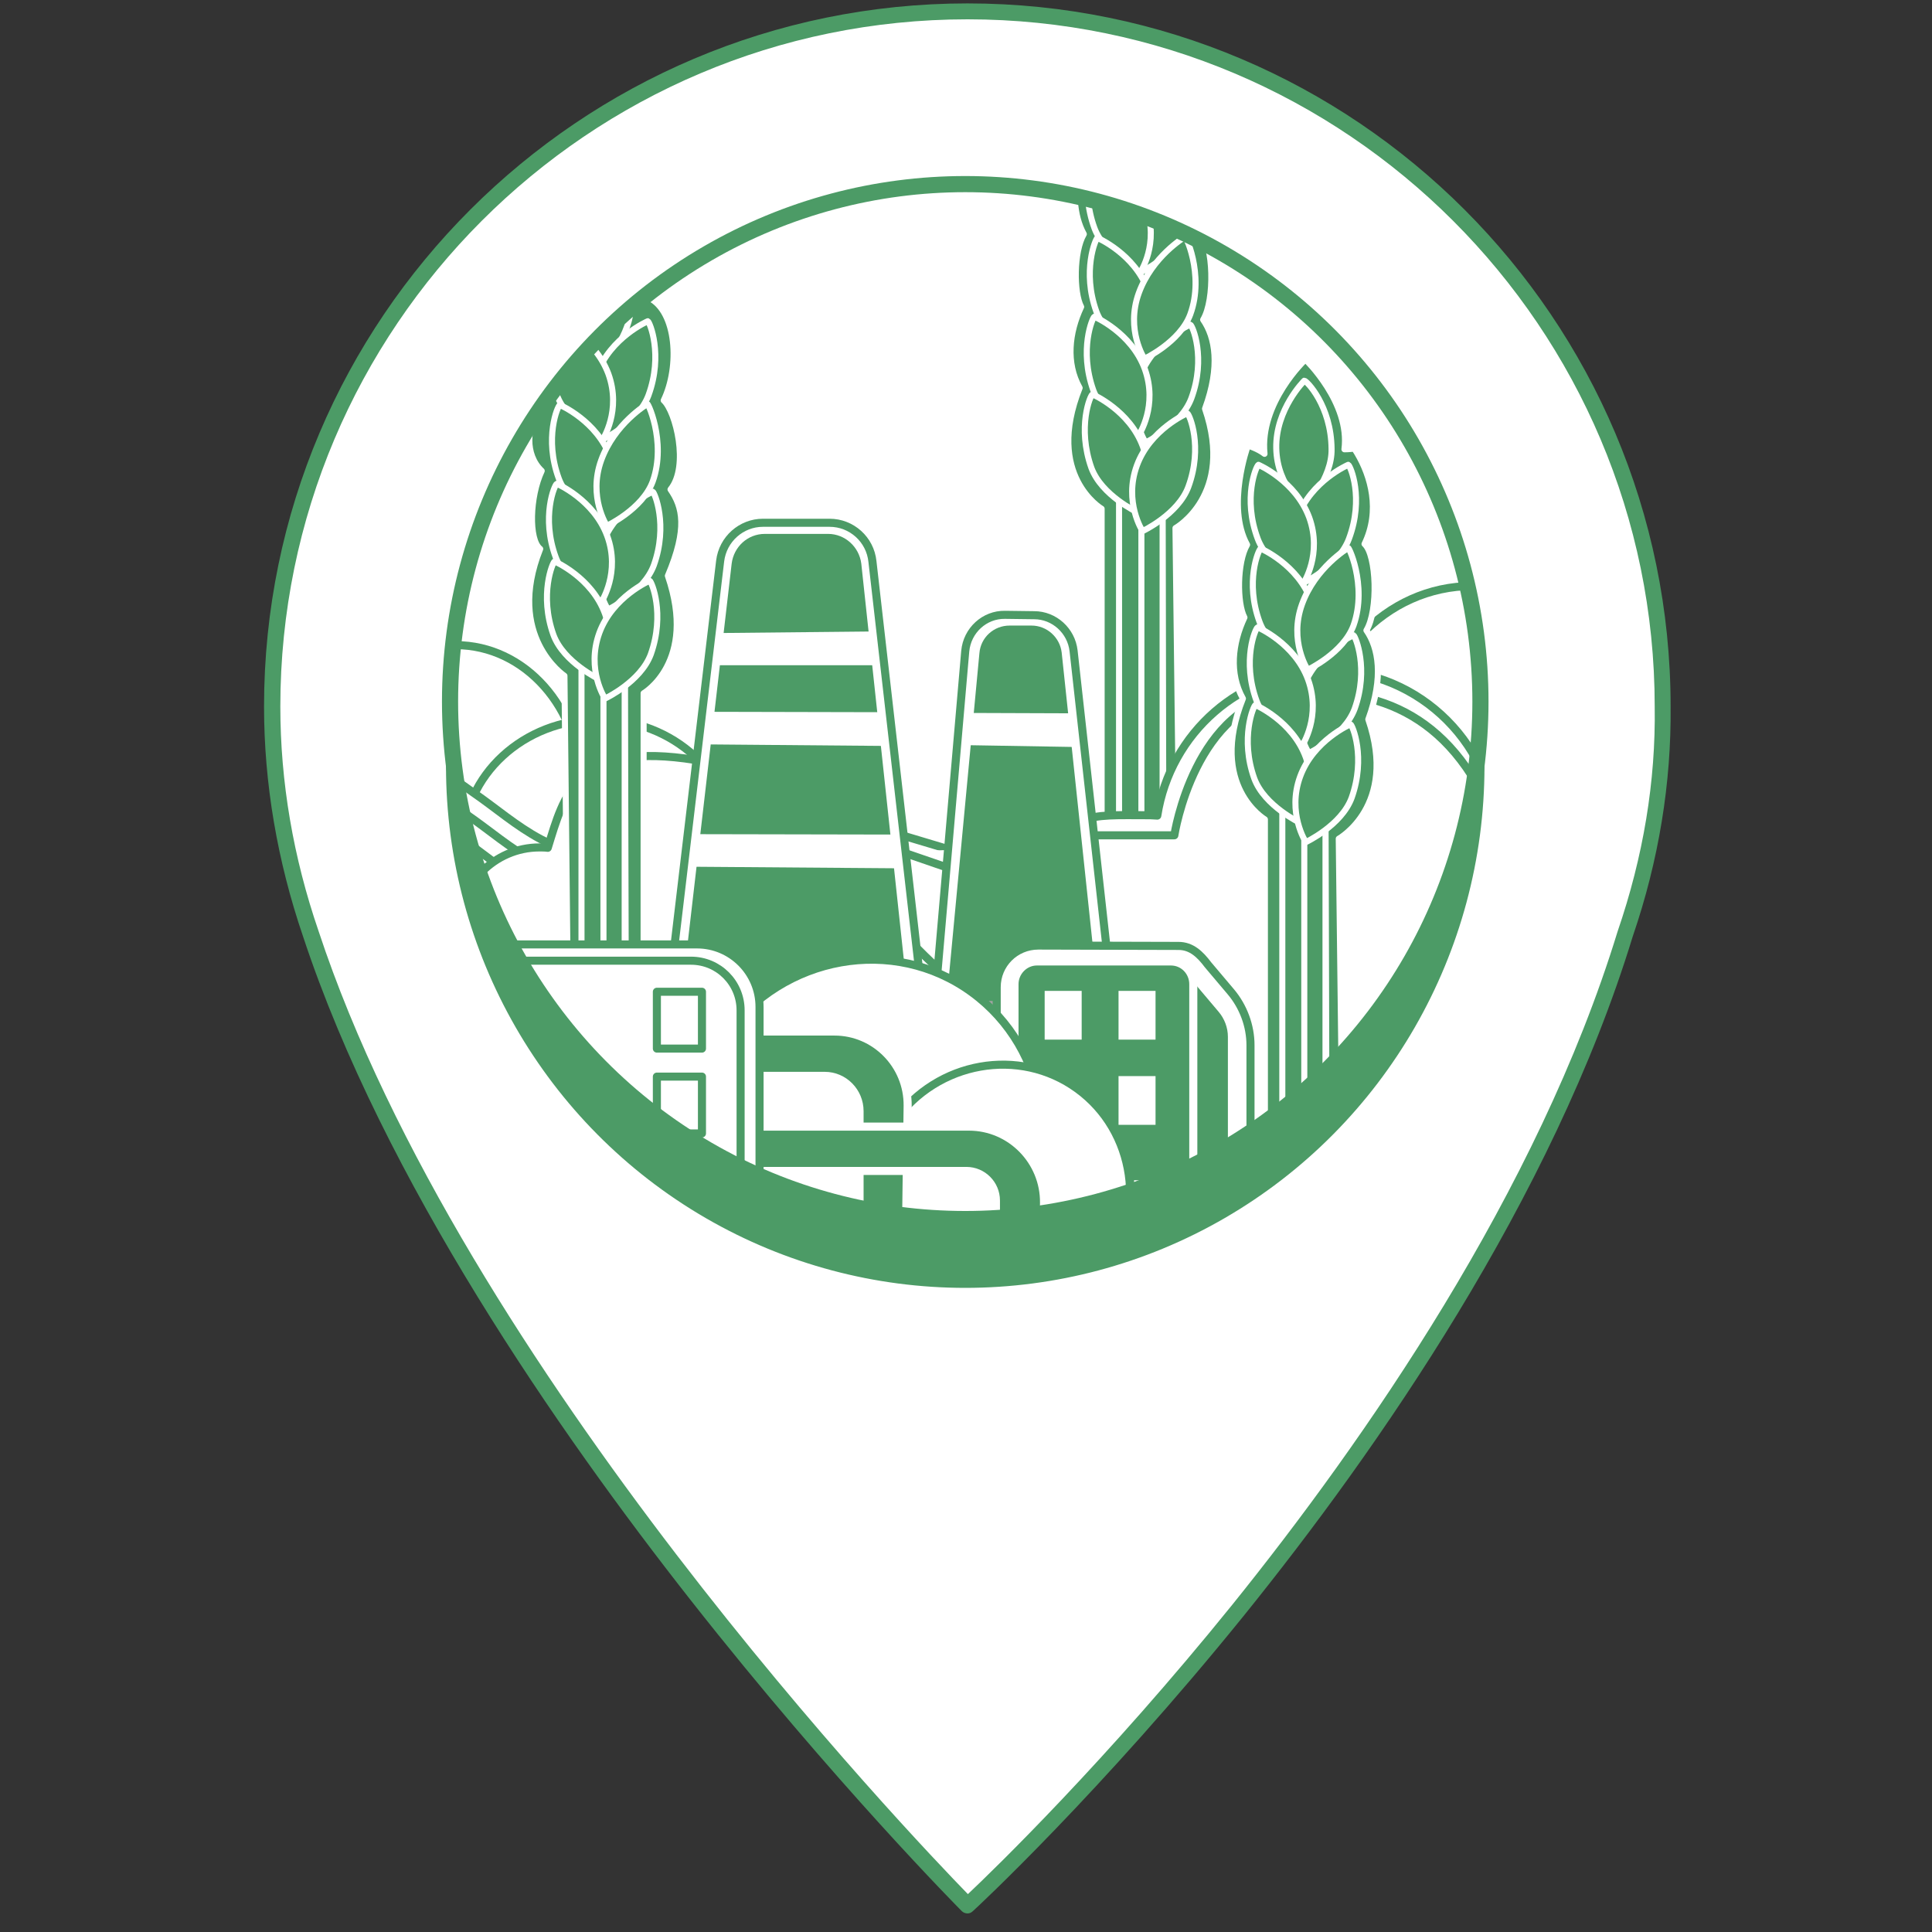 <?xml version="1.0" encoding="utf-8"?>
<!-- Generator: Adobe Illustrator 18.0.0, SVG Export Plug-In . SVG Version: 6.00 Build 0)  -->
<!DOCTYPE svg PUBLIC "-//W3C//DTD SVG 1.1//EN" "http://www.w3.org/Graphics/SVG/1.1/DTD/svg11.dtd">
<svg version="1.1" id="Layer_1" xmlns:x="http://ns.adobe.com/Extensibility/1.0/" xmlns:i="http://ns.adobe.com/AdobeIllustrator/10.0/" xmlns:graph="http://ns.adobe.com/Graphs/1.0/"
	 xmlns="http://www.w3.org/2000/svg" xmlns:xlink="http://www.w3.org/1999/xlink" x="0px" y="0px" viewBox="-5 -5 510 510"
	 enable-background="new -5 -5 510 510" height="510" width="510" xml:space="preserve">
<rect x="-5" y="-5" width="510" height="510" fill="#333333" stroke="none"/>
<g>
	<path fill="#FFFFFF" d="M424,241.6C383.1,375.5,250.4,498,250.4,498S117.9,365.3,77,241.6c-6.4-18.8-10.2-38.9-10.2-60
		C66.8,80.3,148.9-2,250.4-2s183.5,82.3,183.5,183.5C434.2,202.6,430.4,222.7,424,241.6z"/>
	<path fill="#4C9B66" d="M250.4,500.1c-0.5,0-1.1-0.2-1.5-0.6c-0.3-0.3-33.6-33.8-71.5-82C142.4,373,96.2,306.4,75,242.2
		c-6.8-19.9-10.3-40.4-10.3-60.7C64.7,79.2,148-4.1,250.4-4.1C352.8-4.1,436,79.2,436,181.5c0.2,20.1-3.1,40.6-10,60.7
		c-21.2,69.4-67.5,135.7-102.5,179.1c-37.9,46.9-71.3,77.9-71.7,78.2C251.4,499.9,250.9,500.1,250.4,500.1z M250.4,0.1
		C150.3,0.1,69,81.5,69,181.5c0,19.9,3.4,39.8,10.1,59.3c38,115,156.9,239.3,171.4,254.2c6.9-6.5,36.6-35.3,69.8-76.4
		C355,375.5,400.9,309.8,422,240.9c6.8-19.8,10.1-39.7,9.8-59.4C431.8,81.5,350.4,0.1,250.4,0.1z"/>
</g>
<g>
	
		<ellipse id="XMLID_418_" fill="#4C9B66" stroke="#4C9B66" stroke-width="2.131" stroke-linecap="round" stroke-linejoin="round" stroke-miterlimit="10" cx="249.8" cy="197.3" rx="136" ry="136.6"/>
	<g>
		<defs>
			<ellipse id="XMLID_264_" cx="249.8" cy="180.2" rx="136" ry="136.6"/>
		</defs>
		<use xlink:href="#XMLID_264_"  overflow="visible" fill="#FFFFFF"/>
		<clipPath id="XMLID_2_">
			<use xlink:href="#XMLID_264_"  overflow="visible"/>
		</clipPath>
		<g clip-path="url(#XMLID_2_)">
			<defs>
				<ellipse id="XMLID_417_" cx="115.3" cy="202.4" rx="33" ry="37.1"/>
			</defs>
			<use xlink:href="#XMLID_417_"  overflow="visible" fill="#FFFFFF"/>
			<clipPath id="XMLID_3_">
				<use xlink:href="#XMLID_417_"  overflow="visible"/>
			</clipPath>
			
				<use xlink:href="#XMLID_417_"  overflow="visible" fill="none" stroke="#4C9B66" stroke-width="2.131" stroke-linecap="round" stroke-linejoin="round" stroke-miterlimit="10"/>
		</g>
		<g clip-path="url(#XMLID_2_)">
			<defs>
				<ellipse id="XMLID_416_" cx="383.7" cy="193.6" rx="41.5" ry="43.9"/>
			</defs>
			<use xlink:href="#XMLID_416_"  overflow="visible" fill="#FFFFFF"/>
			<clipPath id="XMLID_4_">
				<use xlink:href="#XMLID_416_"  overflow="visible"/>
			</clipPath>
			
				<use xlink:href="#XMLID_416_"  overflow="visible" fill="none" stroke="#4C9B66" stroke-width="2.131" stroke-linecap="round" stroke-linejoin="round" stroke-miterlimit="10"/>
		</g>
		<g clip-path="url(#XMLID_2_)">
			<defs>
				<ellipse id="XMLID_415_" cx="153" cy="217.9" rx="35.8" ry="33"/>
			</defs>
			<use xlink:href="#XMLID_415_"  overflow="visible" fill="#FFFFFF"/>
			<clipPath id="XMLID_5_">
				<use xlink:href="#XMLID_415_"  overflow="visible"/>
			</clipPath>
			
				<use xlink:href="#XMLID_415_"  overflow="visible" fill="none" stroke="#4C9B66" stroke-width="2.131" stroke-linecap="round" stroke-linejoin="round" stroke-miterlimit="10"/>
		</g>
		<g clip-path="url(#XMLID_2_)">
			
				<path fill="#4C9B66" stroke="#FFFFFF" stroke-width="1.598" stroke-linecap="round" stroke-linejoin="round" stroke-miterlimit="10" d="
				M281.3,30.6c0,0-5.8,16-0.2,26.2c-2.7,4.6-2.7,15.5-0.7,19.2c-3.2,6.8-4.1,14.8-0.4,21.4c-9.2,23.1,5.8,31.9,5.8,31.9v103.2
				l20.9,18.5l-1.4-116.6c0,0,15.6-8.7,7.8-31.5c4.1-11.2,2.7-18.9-0.5-23.5c3.2-5.3,2.7-19.9-0.5-22.8c4.3-8.9,1.6-18-1.9-23.9
				c-1.1-1.8-0.5-1.1-3.4-1.1C308.4,19.4,296.6,8,296.6,8s-12.2,11.4-10.8,24.9C284.2,31.5,281.3,30.6,281.3,30.6z"/>
			<g>
				
					<polygon id="XMLID_414_" fill="#4C9B66" stroke="#FFFFFF" stroke-width="1.598" stroke-linecap="round" stroke-linejoin="round" stroke-miterlimit="10" points="
					290.4,286.9 302.3,285 301.6,39.3 298.9,25.8 296.3,39.1 295.8,100.5 290.4,105.8 				"/>
				
					<rect x="296.3" y="121.6" fill="#4C9B66" stroke="#FFFFFF" stroke-width="1.598" stroke-linecap="round" stroke-linejoin="round" stroke-miterlimit="10" width="5.6" height="170.7"/>
				<g>
					<defs>
						<path id="XMLID_413_" d="M296.3,13.4c0,0-7.6,7.5-7.4,17.8s7.6,15.6,7.6,15.6s7.2-7.6,7-15.4
							C303.3,20.1,296.9,13.4,296.3,13.4z"/>
					</defs>
					<use xlink:href="#XMLID_413_"  overflow="visible" fill="#4C9B66"/>
					<clipPath id="XMLID_6_">
						<use xlink:href="#XMLID_413_"  overflow="visible"/>
					</clipPath>
					
						<path clip-path="url(#XMLID_6_)" fill="#4C9B66" stroke="#FFFFFF" stroke-width="1.598" stroke-linecap="round" stroke-linejoin="round" stroke-miterlimit="10" d="
						M295.7,22.6c-1.6,3.3-3.6,8.9,0.3,11.3c2.8,1.7,2.1-2.8,2-4.7C297.8,26.8,296.2,24.3,295.7,22.6z"/>
					
						<use xlink:href="#XMLID_413_"  overflow="visible" fill="none" stroke="#FFFFFF" stroke-width="1.598" stroke-linecap="round" stroke-linejoin="round" stroke-miterlimit="10"/>
				</g>
				<g>
					<defs>
						<path id="XMLID_412_" d="M307.9,35.7c0,0-9.8,4.2-13.4,13.9c-3.5,9.7,1.5,17.3,1.5,17.3s9.4-4.4,12.1-11.7
							C312.1,44.5,308.5,35.9,307.9,35.7z"/>
					</defs>
					<use xlink:href="#XMLID_412_"  overflow="visible" fill="#4C9B66"/>
					<clipPath id="XMLID_7_">
						<use xlink:href="#XMLID_412_"  overflow="visible"/>
					</clipPath>
					
						<path clip-path="url(#XMLID_7_)" fill="#4C9B66" stroke="#FFFFFF" stroke-width="1.598" stroke-linecap="round" stroke-linejoin="round" stroke-miterlimit="10" d="
						M306.1,41.8c0,0-10.6,7.9-5.5,12.6S306.5,43.9,306.1,41.8z"/>
					
						<use xlink:href="#XMLID_412_"  overflow="visible" fill="none" stroke="#FFFFFF" stroke-width="1.598" stroke-linecap="round" stroke-linejoin="round" stroke-miterlimit="10"/>
				</g>
				<g>
					<defs>
						<path id="XMLID_411_" d="M309.2,80.7c0,0-9.8,4.2-13.3,13.8s1.5,17.3,1.5,17.3s9.4-4.4,12.1-11.7
							C313.4,89.5,309.8,80.9,309.2,80.7z"/>
					</defs>
					<use xlink:href="#XMLID_411_"  overflow="visible" fill="#4C9B66"/>
					<clipPath id="XMLID_8_">
						<use xlink:href="#XMLID_411_"  overflow="visible"/>
					</clipPath>
					
						<use xlink:href="#XMLID_411_"  overflow="visible" fill="none" stroke="#FFFFFF" stroke-width="1.598" stroke-linecap="round" stroke-linejoin="round" stroke-miterlimit="10"/>
				</g>
				<g>
					<defs>
						<path id="XMLID_410_" d="M284.1,35.7c0,0,9.8,4.2,13.4,13.9S296,66.9,296,66.9s-9.4-4.4-12.1-11.7
							C280,44.5,283.6,35.9,284.1,35.7z"/>
					</defs>
					<use xlink:href="#XMLID_410_"  overflow="visible" fill="#4C9B66"/>
					<clipPath id="XMLID_9_">
						<use xlink:href="#XMLID_410_"  overflow="visible"/>
					</clipPath>
					
						<use xlink:href="#XMLID_410_"  overflow="visible" fill="none" stroke="#FFFFFF" stroke-width="1.598" stroke-linecap="round" stroke-linejoin="round" stroke-miterlimit="10"/>
				</g>
				<g>
					<defs>
						<path id="XMLID_409_" d="M284.7,57.8c0,0,9.8,4.2,13.3,13.8s-1.5,17.3-1.5,17.3s-9.4-4.4-12.1-11.7
							C280.6,66.6,284.2,58,284.7,57.8z"/>
					</defs>
					<use xlink:href="#XMLID_409_"  overflow="visible" fill="#4C9B66"/>
					<clipPath id="XMLID_10_">
						<use xlink:href="#XMLID_409_"  overflow="visible"/>
					</clipPath>
					
						<use xlink:href="#XMLID_409_"  overflow="visible" fill="none" stroke="#FFFFFF" stroke-width="1.598" stroke-linecap="round" stroke-linejoin="round" stroke-miterlimit="10"/>
				</g>
				<g>
					<defs>
						<path id="XMLID_408_" d="M283.9,78.6c0,0,9.8,4.2,13.3,13.8c3.5,9.7-1.5,17.3-1.5,17.3s-9.4-4.4-12.1-11.7
							C279.8,87.3,283.4,78.8,283.9,78.6z"/>
					</defs>
					<use xlink:href="#XMLID_408_"  overflow="visible" fill="#4C9B66"/>
					<clipPath id="XMLID_11_">
						<use xlink:href="#XMLID_408_"  overflow="visible"/>
					</clipPath>
					
						<use xlink:href="#XMLID_408_"  overflow="visible" fill="none" stroke="#FFFFFF" stroke-width="1.598" stroke-linecap="round" stroke-linejoin="round" stroke-miterlimit="10"/>
				</g>
				<g>
					<defs>
						<path id="XMLID_407_" d="M283.4,99.1c0,0,9.8,4.2,13.3,13.8s-1.5,17.3-1.5,17.3s-9.4-4.4-12.1-11.7
							C279.3,107.8,282.8,99.3,283.4,99.1z"/>
					</defs>
					<use xlink:href="#XMLID_407_"  overflow="visible" fill="#4C9B66"/>
					<clipPath id="XMLID_12_">
						<use xlink:href="#XMLID_407_"  overflow="visible"/>
					</clipPath>
					
						<use xlink:href="#XMLID_407_"  overflow="visible" fill="none" stroke="#FFFFFF" stroke-width="1.598" stroke-linecap="round" stroke-linejoin="round" stroke-miterlimit="10"/>
				</g>
				<g>
					<defs>
						<path id="XMLID_406_" d="M307.7,57.6c0,0-8.6,5.1-12.1,14.8c-3.5,9.7,1.5,17.3,1.5,17.3s9.4-4.4,12.1-11.7
							C313.1,67.4,307.6,56.1,307.7,57.6z"/>
					</defs>
					<use xlink:href="#XMLID_406_"  overflow="visible" fill="#4C9B66"/>
					<clipPath id="XMLID_13_">
						<use xlink:href="#XMLID_406_"  overflow="visible"/>
					</clipPath>
					
						<use xlink:href="#XMLID_406_"  overflow="visible" fill="none" stroke="#FFFFFF" stroke-width="1.598" stroke-linecap="round" stroke-linejoin="round" stroke-miterlimit="10"/>
				</g>
				<g>
					<defs>
						<path id="XMLID_405_" d="M308.4,104.1c0,0-9.8,4.2-13.3,13.8s1.5,17.3,1.5,17.3s9.4-4.4,12.1-11.7
							C312.6,112.9,309,104.4,308.4,104.1z"/>
					</defs>
					<use xlink:href="#XMLID_405_"  overflow="visible" fill="#4C9B66"/>
					<clipPath id="XMLID_14_">
						<use xlink:href="#XMLID_405_"  overflow="visible"/>
					</clipPath>
					
						<use xlink:href="#XMLID_405_"  overflow="visible" fill="none" stroke="#FFFFFF" stroke-width="1.598" stroke-linecap="round" stroke-linejoin="round" stroke-miterlimit="10"/>
				</g>
			</g>
		</g>
		<g clip-path="url(#XMLID_2_)">
			
				<path fill="#FFFFFF" stroke="#4C9B66" stroke-width="2.131" stroke-linecap="round" stroke-linejoin="round" stroke-miterlimit="10" d="
				M156.6,224.2c-5.3-3.3-12.9-4.5-18.9-7.7c-6.4-3.4-11.7-8.1-17.8-12.3c-7.4-5.1-13.6-10.7-19.4-17.9c-5.5-6.8-8-16.1-12.7-22.5
				c-3,21.9,20,48.1,32.8,62.9c4.2,4.8,7.8,8.5,13.1,11.9c7.8,4.9,15.7,4.3,25.1,4.6"/>
			
				<path fill="#FFFFFF" stroke="#4C9B66" stroke-width="2.131" stroke-linecap="round" stroke-linejoin="round" stroke-miterlimit="10" d="
				M155,230.1c-5.3-3.3-12.9-4.5-18.9-7.7c-6.4-3.4-11.7-8.1-17.8-12.3c-7.4-5.1-13.6-10.7-19.4-17.9c-5.5-6.8-8-16.1-12.7-22.5
				c-3,21.9,20,48.1,32.8,62.9c4.2,4.8,7.8,8.5,13.1,11.9c7.8,4.9,15.7,4.3,25.1,4.6"/>
			
				<path fill="#FFFFFF" stroke="#4C9B66" stroke-width="2.131" stroke-linecap="round" stroke-linejoin="round" stroke-miterlimit="10" d="
				M152.3,235.4c-5.3-3.3-12.9-4.5-18.9-7.7c-6.4-3.4-11.7-8.1-17.8-12.3c-7.4-5.1-13.6-10.7-19.4-17.9c-5.5-6.8-8-16.1-12.7-22.5
				c-3,21.9,20,48.1,32.8,62.9c4.2,4.8,7.8,8.5,13.1,11.9c7.8,4.9,15.7,4.3,25.1,4.6"/>
		</g>
		<g clip-path="url(#XMLID_2_)">
			
				<path fill="#FFFFFF" stroke="#4C9B66" stroke-width="2.131" stroke-linecap="round" stroke-linejoin="round" stroke-miterlimit="10" d="
				M345.1,171.9c-22.6,0-41.2,16.6-44.6,38.4c-0.6,0-1.2-0.1-1.9-0.1c-17.2,0-22.1-1.3-25.5,16c-0.5,2.5-58.5-17.6-58.5-15
				c0,21,64.2,75.1,84,75.1c15.6,0,34.5,39.6,39.3,24.7c4,1.2,27.5-36.8,31.9-36.8c24.9,0,20.4-31.9,20.4-57S370,171.9,345.1,171.9z
				"/>
			<g>
				<defs>
					<path id="XMLID_404_" d="M175.7,195.2c-28.6-3.7-31.8,9.6-36.1,23.6c-0.7-0.1-1.4-0.1-2.2-0.1c-11.9,0-21.6,9.9-21.6,22.1
						c0,12.2,9.7,22.1,21.6,22.1c5.3,0,10.2-2,13.9-5.2c6.6,5,15.1,8,24.3,8c21.1,0,38.3-15.8,38.3-35.2
						C214,211,196.7,197.9,175.7,195.2z"/>
				</defs>
				<use xlink:href="#XMLID_404_"  overflow="visible" fill="#FFFFFF"/>
				<clipPath id="XMLID_15_">
					<use xlink:href="#XMLID_404_"  overflow="visible"/>
				</clipPath>
				
					<use xlink:href="#XMLID_404_"  overflow="visible" fill="none" stroke="#4C9B66" stroke-width="2.131" stroke-linecap="round" stroke-linejoin="round" stroke-miterlimit="10"/>
			</g>
			
				<path fill="#FFFFFF" stroke="#4C9B66" stroke-width="2.131" stroke-linecap="round" stroke-linejoin="round" stroke-miterlimit="10" d="
				M232.8,219.8l15.4,5.3l26-9.6h30.8c0,0,5.3-35,30.8-37.4c23.4-2.1,43.6,5.9,54.8,36.3"/>
		</g>
		<g clip-path="url(#XMLID_2_)">
			
				<path fill="#FFFFFF" stroke="#4C9B66" stroke-width="2.131" stroke-linecap="round" stroke-linejoin="round" stroke-miterlimit="10" d="
				M166.1,303.1l19-160c0.7-5.8,5.6-10.1,11.3-10.1h17.6c5.8,0,10.7,4.4,11.3,10.2l15.1,132.2l9.4-108.5c0.5-5.5,5.1-9.7,10.5-9.6
				l7.7,0.1c5.3,0,9.8,4.1,10.4,9.4l18,162.1"/>
			<g>
				<defs>
					<path id="XMLID_400_" d="M293.4,348.3l-125.5-20.6l21.3-183.8c0.5-3.9,3.7-6.9,7.7-6.9h16.7c3.9,0,7.2,3,7.7,6.9l11.7,108.9
						l4.4,41.3l5,2.8l12.2-129.4c0.3-3.6,3.3-6.3,6.9-6.3l5.8,0c3.5,0,6.5,2.7,6.9,6.2L293.4,348.3z"/>
				</defs>
				<use xlink:href="#XMLID_400_"  overflow="visible" fill="#4C9B66"/>
				<clipPath id="XMLID_16_">
					<use xlink:href="#XMLID_400_"  overflow="visible"/>
				</clipPath>
				<g clip-path="url(#XMLID_16_)">
					
						<rect x="166.5" y="260.3" fill="#FFFFFF" stroke="#A3A3A3" stroke-width="2.131" stroke-linecap="round" stroke-linejoin="round" stroke-miterlimit="10" width="101.7" height="9.6"/>
				</g>
				
					<use xlink:href="#XMLID_400_"  overflow="visible" fill="none" stroke="#4C9B66" stroke-width="2.131" stroke-linecap="round" stroke-linejoin="round" stroke-miterlimit="10"/>
			</g>
			
				<path fill="#FFFFFF" stroke="#4C9B66" stroke-width="2.131" stroke-linecap="round" stroke-linejoin="round" stroke-miterlimit="10" d="
				M258.1,320.7v-65.1c0-6.1,4.9-11,11-11l37,0.1c3.4,0,5.7,2.2,7.8,5l6,7.1c3.3,3.9,5.2,9,5.2,14.1v53.4"/>
			<g display="none">
				<defs>
					<path id="XMLID_399_" d="M233.1,247.9c0,0,31.9,22.8,33.3,52c1.4,29.2-21.3,36.3-21.3,36.3l-25.5-15.7c0,0,22-14.2,16.3-42
						C233.1,264.5,233.1,247.9,233.1,247.9z"/>
				</defs>
				<use xlink:href="#XMLID_399_"  display="inline" overflow="visible" fill="#FFFFFF"/>
				<clipPath id="XMLID_17_" display="inline">
					<use xlink:href="#XMLID_399_"  overflow="visible"/>
				</clipPath>
				
					<path display="inline" clip-path="url(#XMLID_17_)" fill="#FFFFFF" stroke="#A3A3A3" stroke-width="2.131" stroke-linecap="round" stroke-linejoin="round" stroke-miterlimit="10" d="
					M223.9,343.3c0,0,61-35.6,7.1-82.3c-4-3.4-0.7,8.9-0.7,8.9s39.7,32-5.7,59.8C202.6,341.9,223.9,343.3,223.9,343.3z"/>
				
					<path display="inline" clip-path="url(#XMLID_17_)" fill="#FFFFFF" stroke="#A3A3A3" stroke-width="2.131" stroke-linecap="round" stroke-linejoin="round" stroke-miterlimit="10" d="
					M235.6,281.3c4.7,4.2,5.3,16.3,4.2,22.3c-0.6,3.2-2.6,6.4-4.6,9c-3.6,4.6-9,5.7-13,9.6"/>
				
					<path display="inline" clip-path="url(#XMLID_17_)" fill="#FFFFFF" stroke="#A3A3A3" stroke-width="2.131" stroke-linecap="round" stroke-linejoin="round" stroke-miterlimit="10" d="
					M227.1,253.9c9,0.3,17.1,9.3,22.3,15.7c5.6,6.8,7.9,14.3,9.6,22.4"/>
				
					<path display="inline" clip-path="url(#XMLID_17_)" fill="#FFFFFF" stroke="#A3A3A3" stroke-width="2.131" stroke-linecap="round" stroke-linejoin="round" stroke-miterlimit="10" d="
					M260,300.2c-0.4,9.4-5.1,20.8-9.9,28.8"/>
				
					<use xlink:href="#XMLID_399_"  display="inline" overflow="visible" fill="none" stroke="#A3A3A3" stroke-width="2.131" stroke-linecap="round" stroke-linejoin="round" stroke-miterlimit="10"/>
			</g>
		</g>
		
			<path clip-path="url(#XMLID_2_)" fill="#4C9B66" stroke="#FFFFFF" stroke-width="2.131" stroke-linecap="round" stroke-linejoin="round" stroke-miterlimit="10" d="
			M307.7,249.8l9.8,11.6c1.7,2,2.7,4.6,2.7,7.3v50.1l-16.5,4L307.7,249.8z"/>
		
			<path clip-path="url(#XMLID_2_)" fill="#4C9B66" stroke="#FFFFFF" stroke-width="2.131" stroke-linecap="round" stroke-linejoin="round" stroke-miterlimit="10" d="
			M262.8,282.2v-27.4c0-3.3,2.7-6,5.9-6h35.4c3.3,0,5.9,2.7,5.9,6v58.1l-49.7,17.9l3.7-15.2C264.1,315.6,270.5,299.3,262.8,282.2z"
			/>
		<g clip-path="url(#XMLID_2_)">
			<g>
				
					<rect x="269.7" y="255.5" fill="#FFFFFF" stroke="#4C9B66" stroke-width="2.131" stroke-linecap="round" stroke-linejoin="round" stroke-miterlimit="10" width="11.9" height="15"/>
				
					<rect x="269.7" y="301.5" fill="#FFFFFF" stroke="#4C9B66" stroke-width="2.131" stroke-linecap="round" stroke-linejoin="round" stroke-miterlimit="10" width="11.9" height="15"/>
			</g>
			<g>
				
					<rect x="289.2" y="278" fill="#FFFFFF" stroke="#4C9B66" stroke-width="2.131" stroke-linecap="round" stroke-linejoin="round" stroke-miterlimit="10" width="11.9" height="15"/>
				
					<rect x="289.2" y="255.5" fill="#FFFFFF" stroke="#4C9B66" stroke-width="2.131" stroke-linecap="round" stroke-linejoin="round" stroke-miterlimit="10" width="11.9" height="15"/>
			</g>
			<g>
				<g>
					
						<rect x="273.8" y="282.3" fill="#FFFFFF" stroke="#4C9B66" stroke-width="2.131" stroke-linecap="round" stroke-linejoin="round" stroke-miterlimit="10" width="3.7" height="6.9"/>
				</g>
				<g>
					
						<rect x="273.8" y="305.5" fill="#FFFFFF" stroke="#4C9B66" stroke-width="2.131" stroke-linecap="round" stroke-linejoin="round" stroke-miterlimit="10" width="3.7" height="6.9"/>
					
						<rect x="293.3" y="305.5" fill="#FFFFFF" stroke="#4C9B66" stroke-width="2.131" stroke-linecap="round" stroke-linejoin="round" stroke-miterlimit="10" width="3.7" height="6.9"/>
				</g>
			</g>
		</g>
		<g clip-path="url(#XMLID_2_)">
			
				<path fill="#4C9B66" stroke="#FFFFFF" stroke-width="1.598" stroke-linecap="round" stroke-linejoin="round" stroke-miterlimit="10" d="
				M128.8,87.9c0,0,5.3,15,8.5,16.4c-3.2,2.8-3.9,10.7,0.7,15c-3.2,6.8-3.5,18.2-0.4,20.6c-9.2,23.1,6.4,33.5,6.4,33.5l1.1,102.9
				l19.8,18.9V178c0,0,14.2-8.2,6.4-31c5.3-12.5,3.9-18.2,0.7-22.8c5-6.1,1.4-20.6-1.8-23.5c4.3-8.9,3.5-23.5-3.9-27.1
				c-7.4-3.6-10.6-14.2-10.6-14.2L128.8,87.9z"/>
			<g>
				
					<polygon id="XMLID_398_" fill="#4C9B66" stroke="#FFFFFF" stroke-width="1.598" stroke-linecap="round" stroke-linejoin="round" stroke-miterlimit="10" points="
					148.5,331 160.4,329.1 159.7,83.4 157,69.9 154.3,83.2 153.9,144.6 148.5,149.9 				"/>
				
					<rect x="154.3" y="165.7" fill="#4C9B66" stroke="#FFFFFF" stroke-width="1.598" stroke-linecap="round" stroke-linejoin="round" stroke-miterlimit="10" width="5.6" height="170.7"/>
				
					<path fill="#4C9B66" stroke="#FFFFFF" stroke-width="1.598" stroke-linecap="round" stroke-linejoin="round" stroke-miterlimit="10" d="
					M154.3,57.6c0,0-7.6,7.5-7.4,17.8s7.6,15.6,7.6,15.6s7.2-7.6,7-15.4C161.4,64.2,154.9,57.6,154.3,57.6z"/>
				<g>
					<defs>
						<path id="XMLID_397_" d="M166,79.8c0,0-9.8,4.2-13.4,13.9c-3.5,9.7,1.5,17.3,1.5,17.3s9.4-4.4,12.1-11.7
							C170.1,88.6,166.5,80,166,79.8z"/>
					</defs>
					<use xlink:href="#XMLID_397_"  overflow="visible" fill="#4C9B66"/>
					<clipPath id="XMLID_18_">
						<use xlink:href="#XMLID_397_"  overflow="visible"/>
					</clipPath>
					
						<use xlink:href="#XMLID_397_"  overflow="visible" fill="none" stroke="#FFFFFF" stroke-width="1.598" stroke-linecap="round" stroke-linejoin="round" stroke-miterlimit="10"/>
				</g>
				<g>
					<defs>
						<path id="XMLID_396_" d="M167.3,124.8c0,0-9.8,4.2-13.3,13.8c-3.5,9.7,1.5,17.3,1.5,17.3s9.4-4.4,12.1-11.7
							C171.4,133.6,167.8,125,167.3,124.8z"/>
					</defs>
					<use xlink:href="#XMLID_396_"  overflow="visible" fill="#4C9B66"/>
					<clipPath id="XMLID_19_">
						<use xlink:href="#XMLID_396_"  overflow="visible"/>
					</clipPath>
					
						<use xlink:href="#XMLID_396_"  overflow="visible" fill="none" stroke="#FFFFFF" stroke-width="1.598" stroke-linecap="round" stroke-linejoin="round" stroke-miterlimit="10"/>
				</g>
				<g>
					<defs>
						<path id="XMLID_395_" d="M142.2,79.8c0,0,9.8,4.2,13.4,13.9c3.5,9.7-1.5,17.3-1.5,17.3s-9.4-4.4-12.1-11.7
							C138,88.6,141.6,80,142.2,79.8z"/>
					</defs>
					<use xlink:href="#XMLID_395_"  overflow="visible" fill="#4C9B66"/>
					<clipPath id="XMLID_20_">
						<use xlink:href="#XMLID_395_"  overflow="visible"/>
					</clipPath>
					
						<use xlink:href="#XMLID_395_"  overflow="visible" fill="none" stroke="#FFFFFF" stroke-width="1.598" stroke-linecap="round" stroke-linejoin="round" stroke-miterlimit="10"/>
				</g>
				<g>
					<defs>
						<path id="XMLID_394_" d="M142.8,101.9c0,0,9.8,4.2,13.3,13.8c3.5,9.7-1.5,17.3-1.5,17.3s-9.4-4.4-12.1-11.7
							C138.6,110.7,142.2,102.1,142.8,101.9z"/>
					</defs>
					<use xlink:href="#XMLID_394_"  overflow="visible" fill="#4C9B66"/>
					<clipPath id="XMLID_21_">
						<use xlink:href="#XMLID_394_"  overflow="visible"/>
					</clipPath>
					
						<use xlink:href="#XMLID_394_"  overflow="visible" fill="none" stroke="#FFFFFF" stroke-width="1.598" stroke-linecap="round" stroke-linejoin="round" stroke-miterlimit="10"/>
				</g>
				<g>
					<defs>
						<path id="XMLID_393_" d="M142,122.7c0,0,9.8,4.2,13.3,13.8s-1.5,17.3-1.5,17.3s-9.4-4.4-12.1-11.7
							C137.8,131.5,141.4,122.9,142,122.7z"/>
					</defs>
					<use xlink:href="#XMLID_393_"  overflow="visible" fill="#4C9B66"/>
					<clipPath id="XMLID_22_">
						<use xlink:href="#XMLID_393_"  overflow="visible"/>
					</clipPath>
					
						<use xlink:href="#XMLID_393_"  overflow="visible" fill="none" stroke="#FFFFFF" stroke-width="1.598" stroke-linecap="round" stroke-linejoin="round" stroke-miterlimit="10"/>
				</g>
				<g>
					<defs>
						<path id="XMLID_392_" d="M141.4,143.2c0,0,9.8,4.2,13.3,13.8c3.5,9.7-1.5,17.3-1.5,17.3s-9.4-4.4-12.1-11.7
							C137.3,152,140.9,143.4,141.4,143.2z"/>
					</defs>
					<use xlink:href="#XMLID_392_"  overflow="visible" fill="#4C9B66"/>
					<clipPath id="XMLID_23_">
						<use xlink:href="#XMLID_392_"  overflow="visible"/>
					</clipPath>
					
						<use xlink:href="#XMLID_392_"  overflow="visible" fill="none" stroke="#FFFFFF" stroke-width="1.598" stroke-linecap="round" stroke-linejoin="round" stroke-miterlimit="10"/>
				</g>
				<g>
					<defs>
						<path id="XMLID_391_" d="M165.8,101.7c0,0-8.6,5.1-12.1,14.8s1.5,17.3,1.5,17.3s9.4-4.4,12.1-11.7
							C171.1,111.5,165.6,100.2,165.8,101.7z"/>
					</defs>
					<use xlink:href="#XMLID_391_"  overflow="visible" fill="#4C9B66"/>
					<clipPath id="XMLID_24_">
						<use xlink:href="#XMLID_391_"  overflow="visible"/>
					</clipPath>
					
						<use xlink:href="#XMLID_391_"  overflow="visible" fill="none" stroke="#FFFFFF" stroke-width="1.598" stroke-linecap="round" stroke-linejoin="round" stroke-miterlimit="10"/>
				</g>
				<g>
					<defs>
						<path id="XMLID_390_" d="M166.5,148.3c0,0-9.8,4.2-13.3,13.8c-3.5,9.7,1.5,17.3,1.5,17.3s9.4-4.4,12.1-11.7
							C170.6,157,167,148.5,166.5,148.3z"/>
					</defs>
					<use xlink:href="#XMLID_390_"  overflow="visible" fill="#4C9B66"/>
					<clipPath id="XMLID_25_">
						<use xlink:href="#XMLID_390_"  overflow="visible"/>
					</clipPath>
					
						<use xlink:href="#XMLID_390_"  overflow="visible" fill="none" stroke="#FFFFFF" stroke-width="1.598" stroke-linecap="round" stroke-linejoin="round" stroke-miterlimit="10"/>
				</g>
			</g>
		</g>
		<g clip-path="url(#XMLID_2_)">
			
				<path fill="#4C9B66" stroke="#FFFFFF" stroke-width="1.598" stroke-linecap="round" stroke-linejoin="round" stroke-miterlimit="10" d="
				M324.4,112.6c0,0-5.8,16-0.2,26.2c-2.7,4.6-2.7,15.5-0.7,19.2c-3.2,6.8-4.1,14.8-0.4,21.4c-9.2,23.1,5.8,31.9,5.8,31.9v103.2
				l20.9,18.5l-1.4-116.6c0,0,15.6-8.7,7.8-31.5c4.1-11.2,2.7-18.9-0.5-23.5c3.2-5.3,2.7-19.9-0.5-22.8c4.3-8.9,1.6-18-1.9-23.9
				c-1.1-1.8-0.5-1.1-3.4-1.1c1.6-12.3-10.3-23.7-10.3-23.7s-12.2,11.4-10.8,24.9C327.2,113.5,324.4,112.6,324.4,112.6z"/>
			<g>
				
					<polygon id="XMLID_389_" fill="#4C9B66" stroke="#FFFFFF" stroke-width="1.598" stroke-linecap="round" stroke-linejoin="round" stroke-miterlimit="10" points="
					333.5,368.9 345.4,367 344.6,121.4 342,107.8 339.3,121.1 338.9,182.5 333.5,187.8 				"/>
				
					<rect x="339.3" y="203.6" fill="#4C9B66" stroke="#FFFFFF" stroke-width="1.598" stroke-linecap="round" stroke-linejoin="round" stroke-miterlimit="10" width="5.6" height="170.7"/>
				<g>
					<defs>
						<path id="XMLID_388_" d="M339.3,95.5c0,0-7.6,7.5-7.4,17.8s7.6,15.6,7.6,15.6s7.2-7.6,7-15.4
							C346.4,102.1,339.9,95.5,339.3,95.5z"/>
					</defs>
					<use xlink:href="#XMLID_388_"  overflow="visible" fill="#4C9B66"/>
					<clipPath id="XMLID_26_">
						<use xlink:href="#XMLID_388_"  overflow="visible"/>
					</clipPath>
					
						<use xlink:href="#XMLID_388_"  overflow="visible" fill="none" stroke="#FFFFFF" stroke-width="1.598" stroke-linecap="round" stroke-linejoin="round" stroke-miterlimit="10"/>
				</g>
				<g>
					<defs>
						<path id="XMLID_343_" d="M350.9,117.7c0,0-9.8,4.2-13.4,13.9c-3.5,9.7,1.5,17.3,1.5,17.3s9.4-4.4,12.1-11.7
							C355.1,126.5,351.5,118,350.9,117.7z"/>
					</defs>
					<use xlink:href="#XMLID_343_"  overflow="visible" fill="#4C9B66"/>
					<clipPath id="XMLID_27_">
						<use xlink:href="#XMLID_343_"  overflow="visible"/>
					</clipPath>
					
						<use xlink:href="#XMLID_343_"  overflow="visible" fill="none" stroke="#FFFFFF" stroke-width="1.598" stroke-linecap="round" stroke-linejoin="round" stroke-miterlimit="10"/>
				</g>
				<g>
					<defs>
						<path id="XMLID_342_" d="M352.3,162.7c0,0-9.8,4.2-13.3,13.8c-3.5,9.7,1.5,17.3,1.5,17.3s9.4-4.4,12.1-11.7
							C356.4,171.5,352.8,163,352.3,162.7z"/>
					</defs>
					<use xlink:href="#XMLID_342_"  overflow="visible" fill="#4C9B66"/>
					<clipPath id="XMLID_28_">
						<use xlink:href="#XMLID_342_"  overflow="visible"/>
					</clipPath>
					
						<use xlink:href="#XMLID_342_"  overflow="visible" fill="none" stroke="#FFFFFF" stroke-width="1.598" stroke-linecap="round" stroke-linejoin="round" stroke-miterlimit="10"/>
				</g>
				<g>
					<defs>
						<path id="XMLID_341_" d="M327.2,117.7c0,0,9.8,4.2,13.4,13.9c3.5,9.7-1.5,17.3-1.5,17.3s-9.4-4.4-12.1-11.7
							C323,126.5,326.6,118,327.2,117.7z"/>
					</defs>
					<use xlink:href="#XMLID_341_"  overflow="visible" fill="#4C9B66"/>
					<clipPath id="XMLID_29_">
						<use xlink:href="#XMLID_341_"  overflow="visible"/>
					</clipPath>
					
						<use xlink:href="#XMLID_341_"  overflow="visible" fill="none" stroke="#FFFFFF" stroke-width="1.598" stroke-linecap="round" stroke-linejoin="round" stroke-miterlimit="10"/>
				</g>
				<g>
					<defs>
						<path id="XMLID_340_" d="M327.8,139.8c0,0,9.8,4.2,13.3,13.8c3.5,9.7-1.5,17.3-1.5,17.3s-9.4-4.4-12.1-11.7
							C323.6,148.6,327.2,140.1,327.8,139.8z"/>
					</defs>
					<use xlink:href="#XMLID_340_"  overflow="visible" fill="#4C9B66"/>
					<clipPath id="XMLID_30_">
						<use xlink:href="#XMLID_340_"  overflow="visible"/>
					</clipPath>
					
						<use xlink:href="#XMLID_340_"  overflow="visible" fill="none" stroke="#FFFFFF" stroke-width="1.598" stroke-linecap="round" stroke-linejoin="round" stroke-miterlimit="10"/>
				</g>
				<g>
					<defs>
						<path id="XMLID_339_" d="M327,160.6c0,0,9.8,4.2,13.3,13.8c3.5,9.7-1.5,17.3-1.5,17.3s-9.4-4.4-12.1-11.7
							C322.8,169.4,326.4,160.8,327,160.6z"/>
					</defs>
					<use xlink:href="#XMLID_339_"  overflow="visible" fill="#4C9B66"/>
					<clipPath id="XMLID_31_">
						<use xlink:href="#XMLID_339_"  overflow="visible"/>
					</clipPath>
					
						<use xlink:href="#XMLID_339_"  overflow="visible" fill="none" stroke="#FFFFFF" stroke-width="1.598" stroke-linecap="round" stroke-linejoin="round" stroke-miterlimit="10"/>
				</g>
				<g>
					<defs>
						<path id="XMLID_338_" d="M326.4,181.1c0,0,9.8,4.2,13.3,13.8c3.5,9.7-1.5,17.3-1.5,17.3s-9.4-4.4-12.1-11.7
							C322.3,189.9,325.9,181.3,326.4,181.1z"/>
					</defs>
					<use xlink:href="#XMLID_338_"  overflow="visible" fill="#4C9B66"/>
					<clipPath id="XMLID_32_">
						<use xlink:href="#XMLID_338_"  overflow="visible"/>
					</clipPath>
					
						<use xlink:href="#XMLID_338_"  overflow="visible" fill="none" stroke="#FFFFFF" stroke-width="1.598" stroke-linecap="round" stroke-linejoin="round" stroke-miterlimit="10"/>
				</g>
				<g>
					<defs>
						<path id="XMLID_337_" d="M350.8,139.7c0,0-8.6,5.1-12.1,14.8s1.5,17.3,1.5,17.3s9.4-4.4,12.1-11.7
							C356.1,149.4,350.6,138.2,350.8,139.7z"/>
					</defs>
					<use xlink:href="#XMLID_337_"  overflow="visible" fill="#4C9B66"/>
					<clipPath id="XMLID_33_">
						<use xlink:href="#XMLID_337_"  overflow="visible"/>
					</clipPath>
					
						<use xlink:href="#XMLID_337_"  overflow="visible" fill="none" stroke="#FFFFFF" stroke-width="1.598" stroke-linecap="round" stroke-linejoin="round" stroke-miterlimit="10"/>
				</g>
				<g>
					<defs>
						<path id="XMLID_336_" d="M351.5,186.2c0,0-9.8,4.2-13.3,13.8s1.5,17.3,1.5,17.3s9.4-4.4,12.1-11.7
							C355.6,194.9,352,186.4,351.5,186.2z"/>
					</defs>
					<use xlink:href="#XMLID_336_"  overflow="visible" fill="#4C9B66"/>
					<clipPath id="XMLID_34_">
						<use xlink:href="#XMLID_336_"  overflow="visible"/>
					</clipPath>
					
						<use xlink:href="#XMLID_336_"  overflow="visible" fill="none" stroke="#FFFFFF" stroke-width="1.598" stroke-linecap="round" stroke-linejoin="round" stroke-miterlimit="10"/>
				</g>
			</g>
		</g>
		<g clip-path="url(#XMLID_2_)">
			<defs>
				<path id="XMLID_333_" d="M186.3,268.5c-15.3,21.4-11,50.8,9.6,65.8s49.8,9.8,65.2-11.6c15.3-21.4,11-50.8-9.6-65.8
					S201.7,247.1,186.3,268.5z"/>
			</defs>
			<use xlink:href="#XMLID_333_"  overflow="visible" fill="#FFFFFF"/>
			<clipPath id="XMLID_35_">
				<use xlink:href="#XMLID_333_"  overflow="visible"/>
			</clipPath>
			
				<use xlink:href="#XMLID_333_"  overflow="visible" fill="none" stroke="#4C9B66" stroke-width="2.131" stroke-linecap="round" stroke-linejoin="round" stroke-miterlimit="10"/>
		</g>
		<g clip-path="url(#XMLID_2_)">
			<defs>
				<path id="XMLID_301_" d="M231.1,291c-11.4,15.8-8.2,37.7,7.1,48.8c15.3,11.1,37,7.3,48.3-8.6c11.4-15.8,8.2-37.7-7.1-48.8
					C264.1,271.3,242.4,275.1,231.1,291z"/>
			</defs>
			<use xlink:href="#XMLID_301_"  overflow="visible" fill="#FFFFFF"/>
			<clipPath id="XMLID_36_">
				<use xlink:href="#XMLID_301_"  overflow="visible"/>
			</clipPath>
			
				<use xlink:href="#XMLID_301_"  overflow="visible" fill="none" stroke="#4C9B66" stroke-width="2.131" stroke-linecap="round" stroke-linejoin="round" stroke-miterlimit="10"/>
		</g>
		<g clip-path="url(#XMLID_2_)">
			
				<path fill="#4C9B66" stroke="#FFFFFF" stroke-width="2.131" stroke-linecap="round" stroke-linejoin="round" stroke-miterlimit="10" d="
				M231.8,333.3l-9.1-4.9c-0.5-0.3-0.8-0.8-0.8-1.3l0-38.8c0-5.1-4.1-9.3-9.2-9.3H102.8c-0.8,0-1.5-0.7-1.5-1.5v-8.7
				c0-0.8,0.7-1.5,1.5-1.5h112.5c10.7,0,19.4,8.8,19.3,19.6L234,332C234,333.1,232.8,333.8,231.8,333.3z"/>
			
				<path fill="#4C9B66" stroke="#FFFFFF" stroke-width="2.131" stroke-linecap="round" stroke-linejoin="round" stroke-miterlimit="10" d="
				M270,359.6l-12.1-6.5l0-41.2c0-4.3-3.5-7.8-7.8-7.8H137.3v-11.7h113.5c11,0,19.9,9.1,19.8,20.1L270,359.6z"/>
		</g>
		
			<path clip-path="url(#XMLID_2_)" fill="#FFFFFF" stroke="#4C9B66" stroke-width="2.131" stroke-linecap="round" stroke-linejoin="round" stroke-miterlimit="10" d="
			M195.5,307.7h-75.5v-63.4h59c9.1,0,16.5,7.4,16.5,16.5V307.7z"/>
		
			<path clip-path="url(#XMLID_2_)" fill="#FFFFFF" stroke="#4C9B66" stroke-width="2.131" stroke-linecap="round" stroke-linejoin="round" stroke-miterlimit="10" d="
			M190.6,312h-75.5v-63.4h62.3c7.3,0,13.1,5.9,13.1,13.1V312z"/>
		<g clip-path="url(#XMLID_2_)">
			<g display="none">
				
					<rect x="213" y="152.3" display="inline" fill="#FFFFFF" stroke="#A3A3A3" stroke-linecap="round" stroke-linejoin="round" stroke-miterlimit="10" width="5.6" height="7"/>
				
					<rect x="213" y="162.9" display="inline" fill="#FFFFFF" stroke="#A3A3A3" stroke-linecap="round" stroke-linejoin="round" stroke-miterlimit="10" width="5.6" height="7"/>
				
					<rect x="213" y="173.8" display="inline" fill="#FFFFFF" stroke="#A3A3A3" stroke-linecap="round" stroke-linejoin="round" stroke-miterlimit="10" width="5.6" height="7"/>
			</g>
			<g>
				
					<rect x="168.4" y="279.2" fill="#FFFFFF" stroke="#4C9B66" stroke-width="2.131" stroke-linecap="round" stroke-linejoin="round" stroke-miterlimit="10" width="11.9" height="15"/>
				
					<rect x="168.4" y="302.7" fill="#FFFFFF" stroke="#A3A3A3" stroke-width="2.131" stroke-linecap="round" stroke-linejoin="round" stroke-miterlimit="10" width="11.9" height="15"/>
				
					<rect x="168.4" y="256.8" fill="#FFFFFF" stroke="#4C9B66" stroke-width="2.131" stroke-linecap="round" stroke-linejoin="round" stroke-miterlimit="10" width="11.9" height="15"/>
			</g>
			<g>
				<g>
					
						<rect x="214.9" y="154.2" display="none" fill="#FFFFFF" stroke="#A3A3A3" stroke-linecap="round" stroke-linejoin="round" stroke-miterlimit="10" width="1.8" height="3.3"/>
				</g>
				<g>
					
						<rect x="214.9" y="164.8" display="none" fill="#FFFFFF" stroke="#A3A3A3" stroke-linecap="round" stroke-linejoin="round" stroke-miterlimit="10" width="1.8" height="3.3"/>
				</g>
				<g>
					
						<rect x="152.9" y="306.8" display="none" fill="#FFFFFF" stroke="#A3A3A3" stroke-width="2.131" stroke-linecap="round" stroke-linejoin="round" stroke-miterlimit="10" width="3.7" height="6.9"/>
					
						<rect x="172.4" y="306.8" fill="#FFFFFF" stroke="#A3A3A3" stroke-width="2.131" stroke-linecap="round" stroke-linejoin="round" stroke-miterlimit="10" width="3.7" height="6.9"/>
				</g>
			</g>
		</g>
		<g clip-path="url(#XMLID_2_)">
			<polygon fill="#FFFFFF" points="225.9,170.6 184.6,170.6 185.3,162.1 224.8,161.7 			"/>
			<polygon fill="#FFFFFF" points="227.8,191.9 181.2,191.5 181.9,182.9 226.8,183 			"/>
			<polygon fill="#FFFFFF" points="279.7,192.2 250,191.7 250.7,183.2 278.6,183.3 			"/>
			<polygon fill="#FFFFFF" points="231.3,224.2 178.2,223.8 178.9,215.2 230.2,215.3 			"/>
		</g>
		
			<use xlink:href="#XMLID_264_"  overflow="visible" fill="none" stroke="#4C9B66" stroke-width="4.262" stroke-linecap="round" stroke-linejoin="round" stroke-miterlimit="10"/>
	</g>
</g>
</svg>
